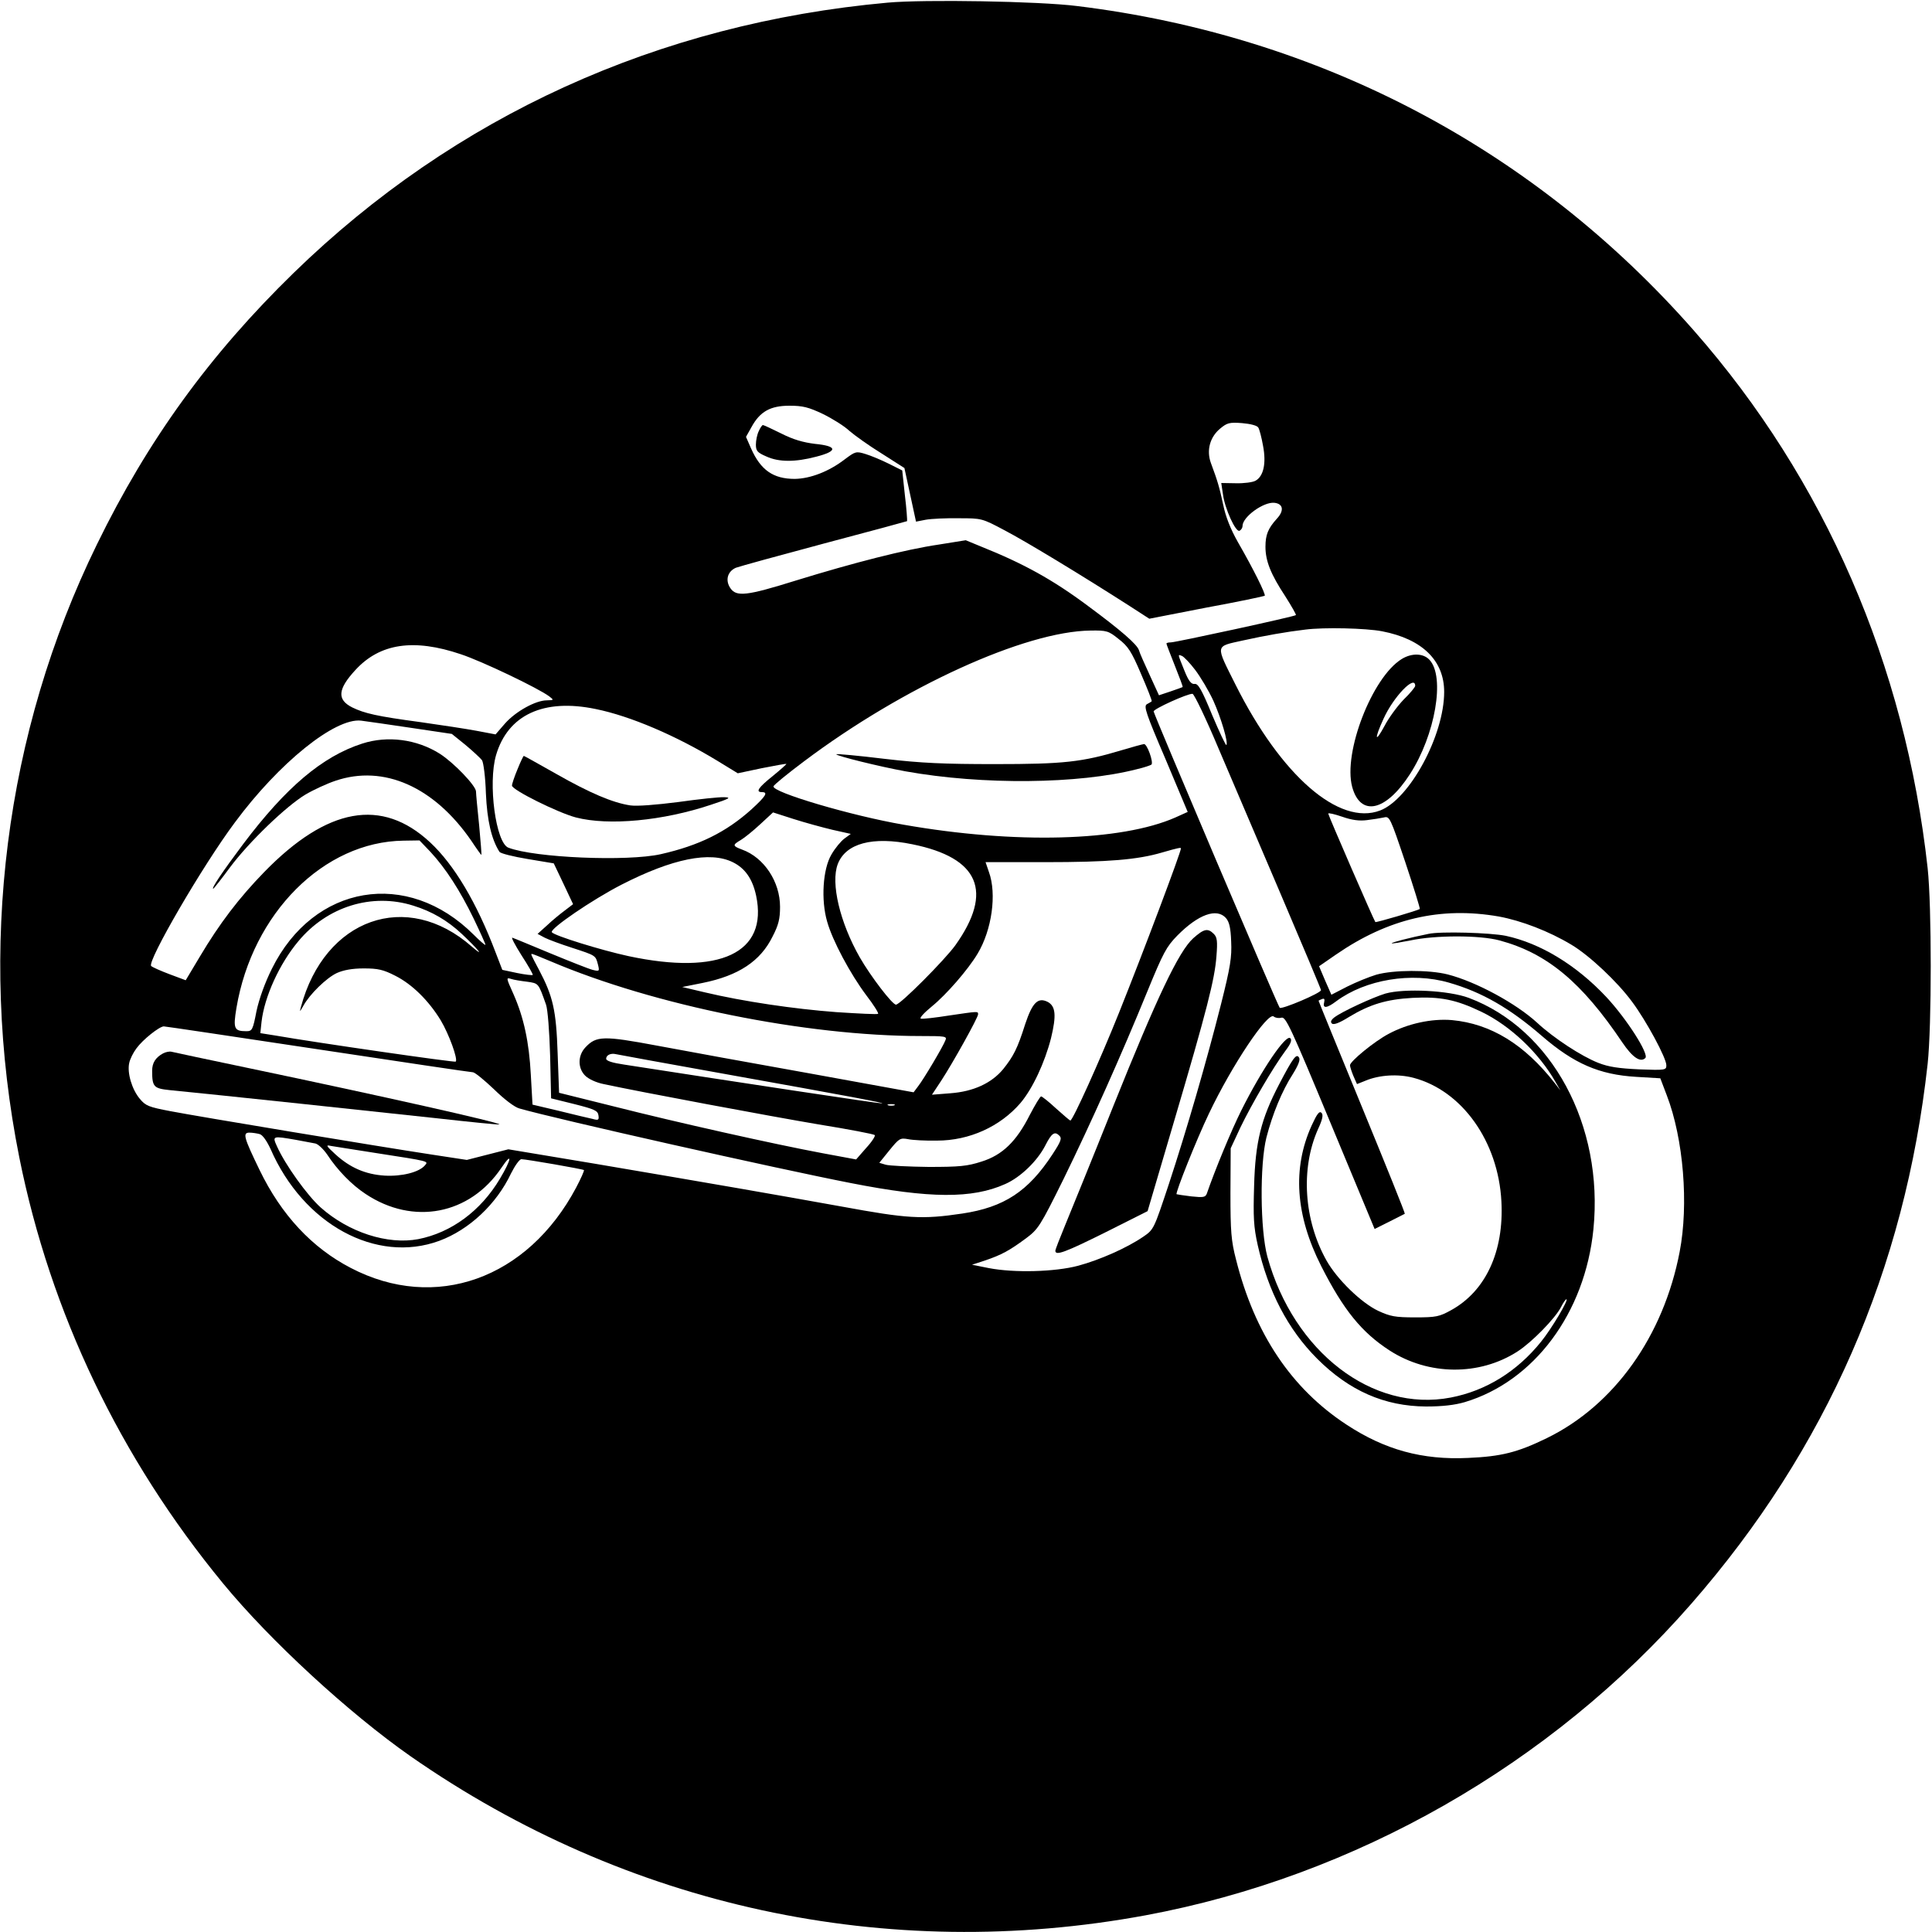 <?xml version="1.0" standalone="no"?>
<!DOCTYPE svg PUBLIC "-//W3C//DTD SVG 20010904//EN"
 "http://www.w3.org/TR/2001/REC-SVG-20010904/DTD/svg10.dtd">
<svg version="1.0" xmlns="http://www.w3.org/2000/svg"
 width="800pt" height="800pt" viewBox="0 0 800 800"
 preserveAspectRatio="xMidYMid meet">
<g transform="translate(0,800) scale(0.1,-0.1)"
fill="#000000" stroke="none">
<path d="M3675 7989 c-949 -86 -1791 -469 -2459 -1119 -347 -338 -604 -692
-815 -1125 -381 -779 -494 -1674 -321 -2538 129 -643 416 -1244 844 -1764 195
-237 521 -537 777 -716 895 -623 1970 -856 3042 -658 867 161 1679 624 2261
1291 559 640 884 1383 978 2235 17 158 17 652 0 810 -93 842 -426 1609 -967
2225 -662 754 -1550 1222 -2555 1345 -158 20 -633 28 -785 14z m-268 -1703
c39 -19 89 -50 110 -70 22 -19 82 -62 134 -94 l94 -60 24 -111 24 -111 41 8
c23 4 84 7 136 6 95 0 96 0 190 -50 88 -46 319 -186 517 -313 l82 -53 236 46
c131 24 239 47 242 49 5 6 -47 111 -111 222 -30 53 -51 105 -61 155 -16 73
-22 95 -51 173 -19 52 -4 107 38 142 29 24 38 27 91 23 35 -3 62 -10 67 -18 5
-7 14 -42 20 -76 14 -73 2 -127 -32 -145 -11 -6 -48 -11 -81 -10 l-60 1 7 -47
c8 -60 52 -156 68 -151 7 3 13 12 13 20 0 38 88 101 132 96 37 -4 41 -33 10
-66 -36 -40 -47 -66 -47 -116 0 -59 22 -114 82 -205 26 -41 46 -76 44 -78 -5
-6 -498 -113 -518 -113 -10 0 -18 -2 -18 -5 0 -3 16 -44 35 -92 19 -48 34 -87
32 -88 -1 -1 -24 -9 -50 -18 l-48 -16 -38 83 c-21 46 -42 92 -45 104 -8 24
-73 81 -211 183 -146 109 -268 176 -443 246 l-63 26 -112 -18 c-137 -20 -352
-75 -592 -149 -205 -64 -246 -68 -271 -31 -22 33 -11 69 23 84 16 6 180 51
367 101 186 49 340 91 342 92 1 2 -2 50 -9 107 l-11 103 -56 28 c-30 15 -73
33 -96 40 -39 12 -42 11 -86 -22 -65 -50 -142 -80 -207 -81 -89 0 -141 36
-181 126 l-21 48 23 41 c35 64 78 88 157 88 55 0 79 -6 138 -34z m2316 -900
c166 -32 257 -121 257 -251 0 -180 -143 -444 -265 -491 -170 -65 -410 144
-599 521 -84 168 -86 157 31 183 90 20 181 36 258 45 77 10 251 6 318 -7z
m-1091 -32 c39 -30 53 -51 93 -145 26 -60 46 -111 44 -113 -2 -2 -11 -7 -20
-12 -14 -8 -4 -38 77 -227 l92 -219 -51 -23 c-225 -99 -663 -111 -1125 -30
-216 37 -547 135 -539 159 1 6 59 53 127 104 410 308 914 538 1186 541 66 1
74 -1 116 -35z m-2724 -63 c88 -29 322 -141 367 -175 19 -15 19 -15 -11 -16
-46 0 -129 -46 -173 -96 l-39 -45 -79 15 c-43 8 -148 24 -233 36 -179 24 -231
36 -282 61 -63 32 -60 75 14 155 101 110 241 131 436 65z m3041 -65 c22 -29
56 -86 75 -127 32 -71 63 -175 54 -184 -2 -3 -29 54 -59 125 -43 105 -58 130
-72 128 -14 -2 -25 11 -43 56 -28 70 -28 67 -10 60 8 -3 33 -29 55 -58z m97
-326 c53 -124 170 -398 260 -609 90 -211 164 -387 164 -391 0 -12 -163 -81
-171 -73 -8 8 -518 1207 -522 1227 -2 10 142 75 161 73 7 -1 56 -103 108 -227z
m-2579 164 c143 -29 332 -110 503 -214 l85 -52 99 21 c55 11 101 19 102 18 2
-1 -24 -24 -57 -51 -60 -48 -71 -66 -44 -66 27 0 16 -17 -44 -72 -105 -94
-216 -149 -375 -185 -138 -31 -522 -15 -631 27 -52 20 -85 266 -51 383 49 167
197 236 413 191z m-764 -78 l168 -25 57 -46 c31 -26 61 -54 68 -63 6 -10 14
-70 16 -137 5 -113 23 -190 56 -242 4 -7 57 -20 117 -30 l108 -18 40 -84 40
-85 -34 -26 c-19 -14 -52 -41 -73 -61 l-40 -36 30 -16 c16 -8 67 -27 114 -42
98 -32 96 -31 106 -69 7 -28 6 -29 -22 -22 -16 4 -94 35 -174 68 -80 33 -151
63 -158 65 -7 3 10 -29 37 -72 28 -43 49 -80 47 -82 -2 -2 -31 1 -65 8 l-61
13 -27 70 c-79 209 -173 366 -272 458 -200 186 -426 145 -687 -123 -105 -108
-185 -213 -267 -351 l-58 -97 -67 25 c-37 14 -71 29 -76 34 -18 18 213 416
347 595 182 246 414 433 522 421 22 -3 116 -16 208 -30z m1744 -422 l76 -17
-26 -19 c-15 -11 -39 -40 -54 -66 -36 -60 -44 -189 -18 -278 22 -79 96 -217
162 -305 30 -39 52 -74 49 -77 -3 -3 -81 1 -173 7 -174 13 -385 44 -545 82
l-93 22 85 17 c148 30 239 90 289 192 25 48 31 74 31 123 0 104 -66 204 -157
237 -40 15 -41 19 -5 40 15 9 51 38 80 65 l53 49 84 -27 c47 -15 120 -35 162
-45z m2213 40 c25 3 56 8 70 11 24 6 26 2 89 -185 35 -105 62 -192 60 -194 -8
-6 -181 -57 -184 -54 -6 7 -195 442 -195 449 0 4 26 -2 58 -13 40 -14 71 -18
102 -14z m-3878 -131 c64 -69 123 -161 179 -276 27 -56 49 -105 49 -109 0 -4
-22 15 -48 41 -275 275 -663 209 -836 -140 -29 -58 -53 -125 -64 -176 -15 -78
-18 -83 -42 -83 -51 0 -55 11 -41 96 66 393 362 689 692 693 l66 1 45 -47z
m1996 31 c277 -56 336 -196 178 -418 -44 -61 -228 -246 -246 -246 -15 0 -104
116 -150 196 -82 144 -121 307 -91 386 33 86 144 116 309 82z m1112 -17 c0
-16 -156 -430 -257 -682 -79 -197 -191 -445 -201 -445 -2 0 -29 23 -59 50 -30
28 -58 50 -62 50 -4 0 -25 -35 -47 -77 -55 -109 -113 -166 -200 -193 -59 -19
-91 -22 -219 -22 -82 1 -162 5 -177 9 l-27 8 42 52 c40 49 44 52 77 46 19 -4
73 -7 120 -6 134 0 261 58 345 155 51 60 101 168 127 269 23 95 19 132 -13
150 -41 21 -64 -2 -94 -92 -32 -101 -48 -132 -91 -186 -48 -58 -123 -93 -219
-100 l-76 -6 39 59 c47 72 152 260 152 274 0 13 2 13 -120 -5 -57 -9 -109 -15
-117 -13 -7 2 13 24 46 51 59 48 149 151 189 218 59 98 80 247 47 338 l-14 41
247 0 c261 0 382 10 484 40 69 20 78 21 78 17z m-1856 -57 c51 -25 82 -69 97
-139 50 -237 -150 -331 -529 -250 -111 24 -309 85 -317 99 -9 14 168 135 289
197 211 108 366 139 460 93z m-1323 -180 c78 -24 142 -62 200 -116 68 -64 100
-103 43 -54 -270 238 -610 117 -708 -250 -6 -22 -5 -21 10 5 26 48 96 116 139
136 27 12 63 19 111 19 59 0 81 -5 130 -30 70 -35 139 -103 189 -185 34 -57
72 -161 62 -171 -4 -4 -574 78 -746 108 l-63 10 5 47 c12 104 74 240 152 333
119 144 305 202 476 148z m3365 -51 c14 -16 20 -40 22 -98 3 -64 -3 -104 -42
-259 -61 -241 -142 -520 -217 -748 -61 -183 -61 -185 -105 -215 -67 -46 -180
-96 -269 -120 -97 -26 -266 -30 -370 -10 l-70 14 55 18 c67 23 99 40 168 91
51 38 59 50 156 246 114 233 238 510 347 777 66 161 79 185 124 231 87 88 163
115 201 73z m1130 6 c93 -17 208 -61 301 -117 74 -44 190 -153 251 -236 59
-79 142 -233 142 -263 0 -20 -4 -21 -112 -17 -85 4 -127 10 -170 27 -69 27
-184 102 -253 166 -87 80 -253 170 -370 200 -78 20 -226 19 -296 -1 -30 -9
-84 -31 -120 -49 l-66 -34 -26 59 -25 59 71 49 c215 148 432 199 673 157z
m-3925 -186 c428 -182 1056 -309 1532 -309 100 0 109 -1 102 -17 -9 -25 -91
-163 -114 -192 l-18 -24 -429 78 c-236 42 -520 94 -632 115 -224 42 -253 41
-298 -7 -32 -34 -32 -86 -1 -117 14 -14 46 -29 77 -35 153 -33 694 -134 890
-167 124 -20 228 -40 232 -44 4 -3 -11 -27 -35 -53 l-42 -48 -140 26 c-198 37
-601 127 -865 194 l-225 56 -6 165 c-6 177 -19 234 -77 344 -34 64 -35 66 -29
66 3 0 38 -14 78 -31z m-99 -84 c49 -7 47 -5 79 -95 7 -20 14 -110 17 -212 l4
-176 97 -24 c83 -21 96 -27 99 -46 3 -20 0 -22 -25 -15 -15 3 -77 18 -138 33
l-110 26 -7 124 c-7 134 -29 237 -72 334 -31 69 -31 69 -8 62 9 -3 38 -8 64
-11z m3818 -4 c136 -39 251 -105 385 -221 132 -114 237 -160 390 -169 l100 -6
27 -71 c69 -180 91 -451 53 -648 -67 -349 -271 -635 -550 -771 -121 -59 -188
-76 -326 -82 -190 -9 -345 34 -502 137 -230 150 -382 378 -459 685 -20 77 -23
116 -23 275 l1 185 41 88 c46 95 134 246 185 315 22 29 29 45 21 53 -18 18
-118 -129 -203 -299 -42 -84 -110 -249 -143 -345 -6 -15 -15 -16 -64 -11 -32
4 -59 8 -61 9 -6 5 84 230 134 334 96 202 244 422 268 402 7 -6 21 -8 32 -5
18 5 38 -38 203 -435 l183 -440 62 31 c33 17 62 31 63 32 2 2 -78 200 -177
441 -99 241 -180 439 -180 441 0 1 6 4 14 7 10 4 12 0 9 -14 -7 -26 12 -24 50
5 121 90 312 122 467 77z m-4683 -276 c344 -52 633 -95 641 -95 8 0 47 -32 87
-70 43 -42 86 -75 106 -80 149 -43 1065 -249 1373 -309 326 -64 502 -65 638
-4 64 28 134 96 167 161 25 49 38 59 57 40 12 -11 8 -23 -28 -78 -100 -153
-200 -219 -373 -245 -168 -25 -228 -21 -500 29 -289 52 -519 92 -1020 177
l-360 60 -86 -22 -86 -22 -144 22 c-217 33 -970 158 -1084 180 -89 17 -102 22
-126 51 -33 39 -53 108 -44 148 3 16 17 44 30 61 26 36 94 90 113 91 7 0 294
-43 639 -95z m1673 -100 c530 -95 679 -123 662 -124 -11 -1 -599 88 -1069 161
-47 7 -73 15 -73 24 0 15 19 24 40 19 8 -2 206 -38 440 -80z m713 -132 c-7 -2
-19 -2 -25 0 -7 3 -2 5 12 5 14 0 19 -2 13 -5z m-2628 -119 c12 -3 29 -27 45
-61 136 -313 438 -477 699 -381 124 46 237 152 297 279 16 32 35 59 43 59 20
0 255 -41 259 -45 2 -2 -12 -34 -32 -72 -201 -379 -584 -516 -934 -333 -160
83 -287 219 -377 405 -66 136 -71 155 -42 155 12 0 31 -3 42 -6z m151 -24 c32
-6 68 -13 80 -15 12 -3 33 -23 49 -46 42 -64 101 -125 159 -163 197 -131 431
-86 562 108 47 70 43 37 -6 -45 -79 -133 -201 -223 -338 -250 -127 -24 -288
28 -404 131 -56 50 -147 177 -181 253 -20 44 -19 44 79 27z m334 -55 c220 -34
214 -33 200 -50 -24 -29 -96 -47 -167 -43 -80 5 -144 33 -205 89 -38 35 -40
39 -18 34 14 -2 99 -16 190 -30z"/>
<path d="M3142 6215 c-7 -14 -12 -39 -12 -56 0 -26 6 -33 43 -49 52 -24 120
-24 207 -1 90 23 88 44 -5 53 -49 6 -91 18 -140 43 -38 19 -73 35 -76 35 -3 0
-11 -11 -17 -25z"/>
<path d="M5804 5271 c-122 -75 -243 -387 -205 -529 34 -125 139 -103 239 52
105 162 147 404 81 474 -25 27 -73 29 -115 3z m56 -111 c0 -5 -21 -31 -48 -57
-26 -27 -62 -76 -79 -109 -40 -74 -43 -55 -4 30 41 91 131 184 131 136z"/>
<path d="M4646 4894 c-166 -50 -242 -58 -526 -58 -210 0 -305 4 -459 22 -106
13 -195 21 -198 19 -5 -6 182 -52 287 -71 318 -57 717 -53 958 9 30 7 56 16
60 19 9 10 -18 86 -31 85 -7 -1 -48 -12 -91 -25z"/>
<path d="M2143 4815 c-13 -31 -23 -61 -23 -68 0 -18 192 -113 265 -132 136
-35 360 -14 560 53 76 25 85 30 54 31 -20 1 -105 -8 -190 -20 -94 -12 -171
-18 -199 -14 -73 11 -167 51 -306 130 -73 41 -133 75 -135 75 -2 0 -14 -25
-26 -55z"/>
<path d="M1500 4921 c-165 -53 -316 -181 -493 -416 -87 -116 -133 -185 -124
-185 2 0 33 39 69 88 79 106 233 254 313 302 32 19 88 45 124 57 200 68 409
-25 563 -249 21 -32 40 -58 41 -58 2 0 -3 55 -9 123 -7 67 -13 130 -13 140 -1
24 -92 119 -150 156 -95 60 -216 76 -321 42z"/>
<path d="M4941 4115 c-60 -54 -151 -246 -331 -695 -89 -223 -180 -446 -201
-497 -21 -51 -39 -97 -39 -102 0 -22 40 -7 209 77 l173 87 109 370 c137 464
169 591 176 685 5 63 3 79 -11 93 -25 25 -41 21 -85 -18z"/>
<path d="M5915 4133 c-80 -16 -155 -36 -152 -39 2 -2 37 4 78 12 103 22 286
22 368 0 197 -53 341 -173 509 -423 42 -62 75 -84 95 -64 16 16 -77 162 -162
253 -124 132 -272 222 -416 253 -64 13 -270 19 -320 8z"/>
<path d="M5737 3886 c-53 -16 -181 -75 -212 -99 -13 -10 -17 -19 -10 -25 7 -7
31 2 71 27 86 52 155 73 263 79 115 6 180 -7 286 -58 118 -57 237 -169 306
-290 l20 -35 -23 30 c-126 161 -265 246 -426 261 -83 7 -182 -14 -262 -57 -59
-31 -160 -114 -160 -130 0 -5 6 -25 14 -44 l15 -34 35 14 c57 24 135 29 199
12 201 -53 351 -263 364 -512 11 -207 -65 -371 -208 -450 -49 -27 -62 -30
-149 -30 -83 0 -103 4 -153 27 -70 33 -170 130 -214 208 -94 167 -108 380 -36
543 20 43 23 61 15 69 -9 9 -19 -5 -41 -53 -80 -177 -67 -371 40 -582 92 -181
167 -274 283 -349 161 -104 372 -106 530 -4 59 38 156 137 180 184 9 18 19 32
22 32 11 0 -61 -122 -105 -176 -99 -123 -228 -203 -374 -231 -324 -62 -650
189 -759 583 -30 111 -32 382 -4 494 25 97 65 194 109 262 23 37 32 60 26 69
-11 18 -25 -1 -83 -112 -74 -142 -98 -237 -103 -419 -4 -130 -2 -170 15 -246
43 -191 125 -349 246 -470 133 -133 279 -197 451 -198 68 0 119 6 160 18 287
86 498 368 533 716 43 430 -172 829 -516 958 -83 31 -266 40 -345 18z"/>
<path d="M675 3638 c-31 -17 -45 -39 -45 -72 0 -67 7 -73 73 -80 196 -19 880
-92 1101 -116 143 -16 262 -28 264 -26 6 7 -493 119 -1028 231 -173 36 -322
68 -330 70 -8 2 -24 -1 -35 -7z"/>
</g>
</svg>
